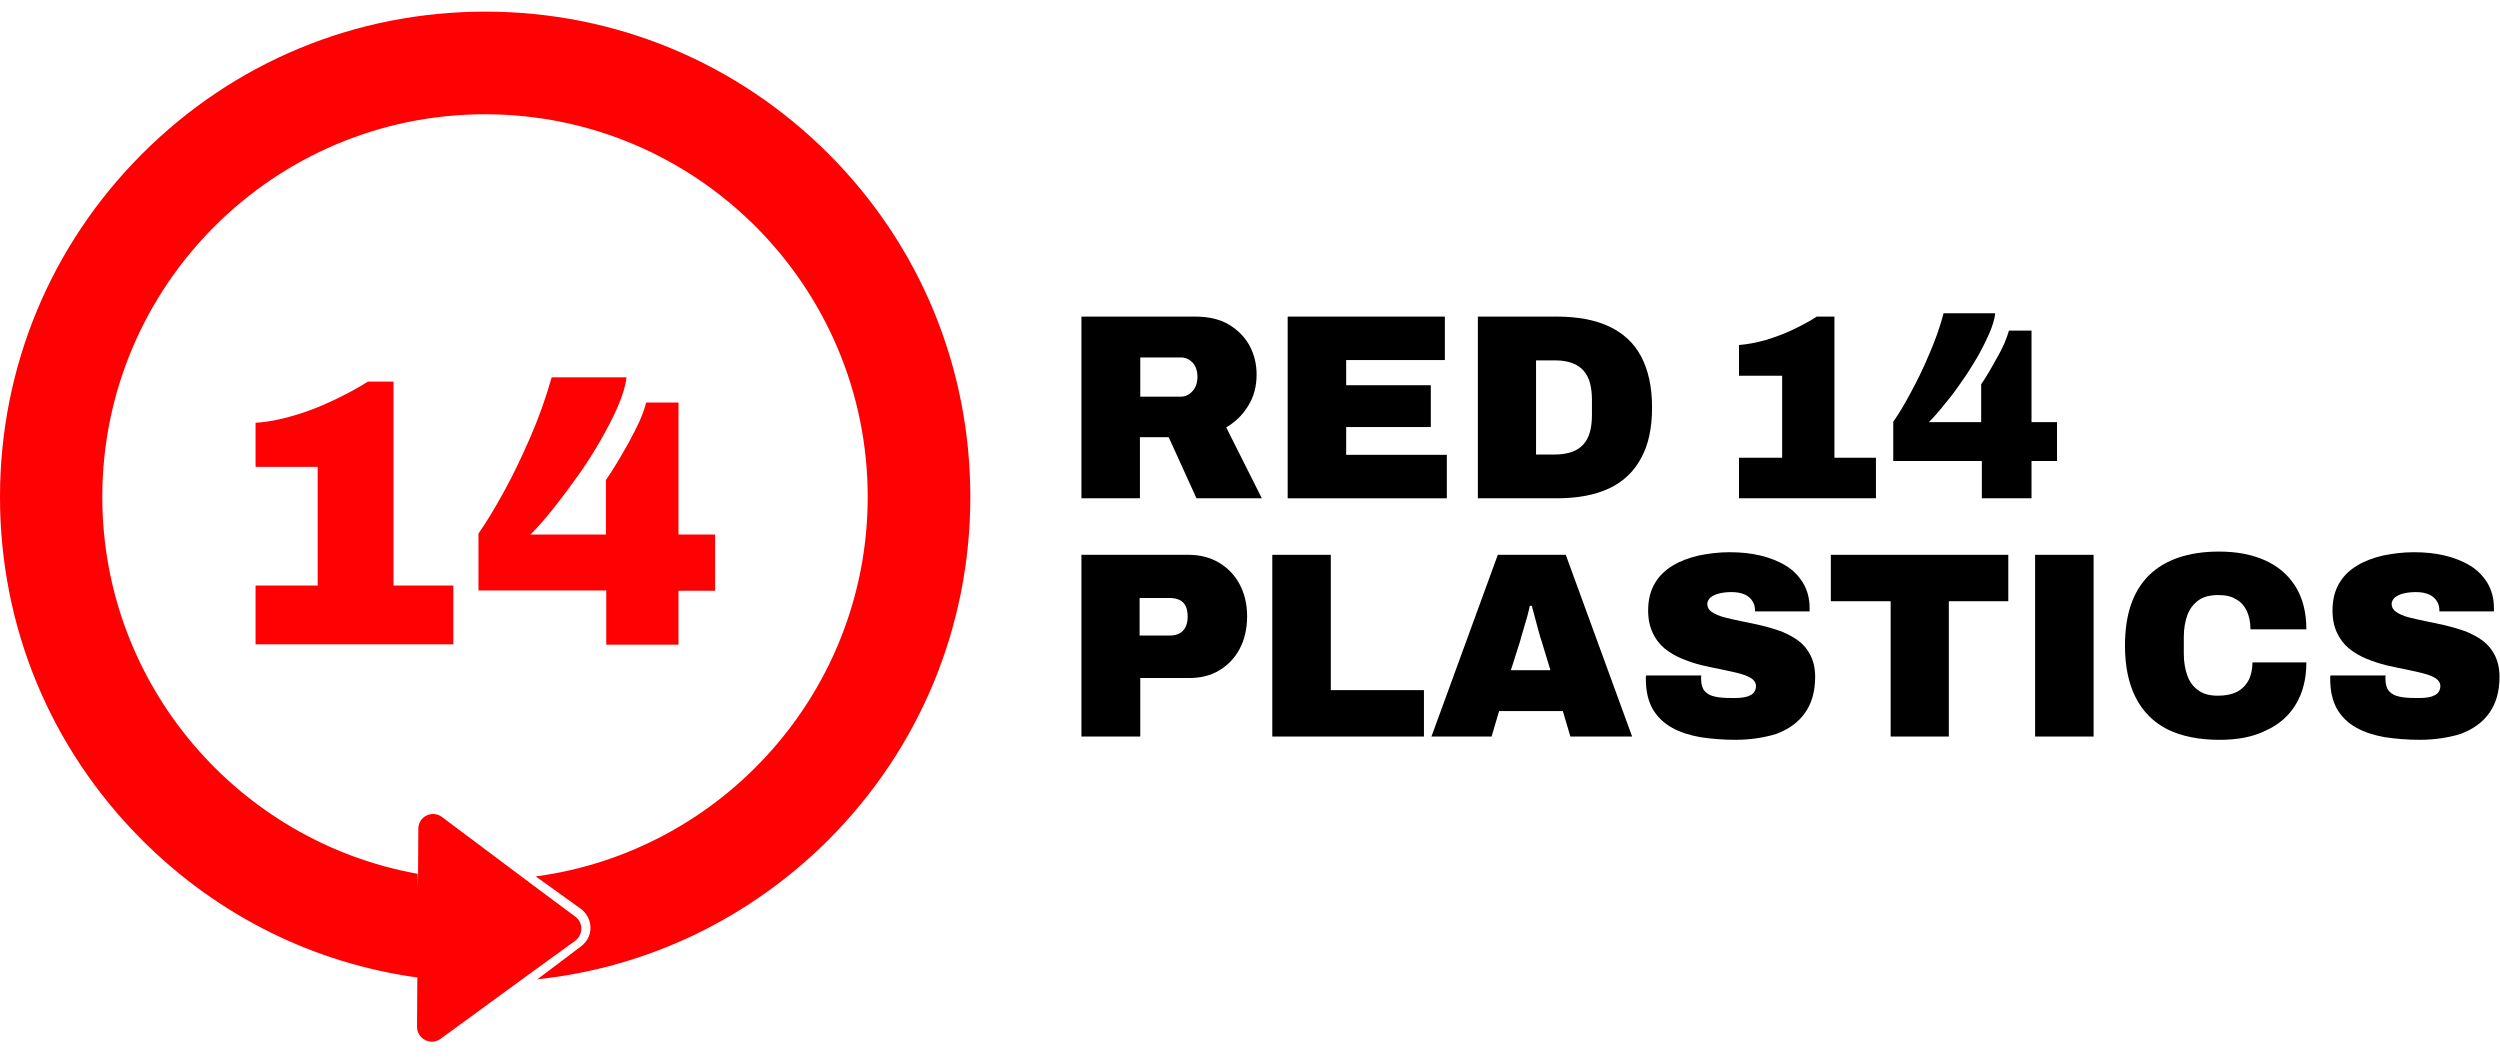 <svg width="132" height="56" viewBox="0 0 132 56" fill="none" xmlns="http://www.w3.org/2000/svg">
<path d="M43.744 8.121C38.912 3.289 32.476 0.614 25.625 0.614C18.774 0.614 12.355 3.272 7.506 8.121C2.675 12.952 0 19.389 0 26.239C0 33.09 2.657 39.509 7.506 44.358C11.51 48.362 16.6 50.881 22.122 51.623L22.07 46.895L22.053 46.136C12.597 44.444 5.401 36.162 5.401 26.239C5.401 15.092 14.46 6.033 25.608 6.033C36.755 6.033 45.815 15.092 45.815 26.239C45.815 36.472 38.17 44.945 28.3 46.274L28.334 46.308L30.664 47.982C30.94 48.189 31.113 48.482 31.164 48.81C31.233 49.259 31.044 49.69 30.681 49.966L28.369 51.709C34.167 51.088 39.533 48.534 43.727 44.358C48.558 39.526 51.233 33.09 51.233 26.239C51.233 19.389 48.576 12.952 43.744 8.121Z" fill="#FF0003"/>
<path d="M30.37 48.396L28.075 46.688L23.33 43.133C22.812 42.754 22.088 43.116 22.088 43.754L22.07 46.809L22.036 51.554L22.019 54.212C22.019 54.85 22.743 55.23 23.261 54.85L27.989 51.399L30.37 49.673C30.802 49.345 30.802 48.707 30.37 48.396Z" fill="#FF0003"/>
<path d="M13.494 34.021V30.915H16.773V24.651H13.494V22.321C14.133 22.287 14.806 22.149 15.513 21.942C16.238 21.735 16.928 21.458 17.618 21.131C18.309 20.803 18.913 20.475 19.43 20.147H20.776V30.915H23.934V34.021H13.494Z" fill="#FF0003"/>
<path d="M32.01 34.022V31.175H25.263V28.172C25.712 27.534 26.16 26.774 26.644 25.894C27.127 25.014 27.576 24.065 28.024 23.03C28.473 21.994 28.835 20.959 29.128 19.924H33.08C33.028 20.372 32.873 20.873 32.632 21.442C32.39 22.012 32.079 22.599 31.717 23.237C31.355 23.875 30.958 24.497 30.526 25.101C30.095 25.705 29.663 26.291 29.232 26.826C28.801 27.378 28.387 27.844 28.007 28.224H31.993V25.342C32.166 25.101 32.355 24.807 32.562 24.462C32.77 24.117 32.977 23.755 33.201 23.358C33.408 22.978 33.598 22.599 33.77 22.236C33.926 21.874 34.047 21.546 34.115 21.253H35.824V28.224H37.757V31.192H35.824V34.039H32.01V34.022Z" fill="#FF0003"/>
<path d="M57.1 26.31V16.716H63.105C63.812 16.716 64.416 16.854 64.899 17.147C65.382 17.441 65.745 17.82 65.986 18.269C66.228 18.735 66.349 19.235 66.349 19.77C66.349 20.391 66.211 20.926 65.917 21.409C65.624 21.893 65.244 22.272 64.744 22.566L66.625 26.31H63.174L61.707 23.083H60.188V26.31H57.1ZM60.188 20.944H62.345C62.587 20.944 62.794 20.84 62.967 20.65C63.139 20.46 63.225 20.201 63.225 19.891C63.225 19.701 63.191 19.529 63.122 19.373C63.053 19.218 62.949 19.114 62.811 19.011C62.673 18.925 62.535 18.873 62.363 18.873H60.206V20.944H60.188Z" fill="black"/>
<path d="M67.989 26.31V16.716H76.289V19.011H71.078V20.34H75.547V22.548H71.078V24.015H76.393V26.31H67.989Z" fill="black"/>
<path d="M78.031 26.31V16.716H82.19C83.294 16.716 84.209 16.888 84.951 17.233C85.693 17.579 86.262 18.096 86.642 18.804C87.022 19.511 87.229 20.409 87.229 21.513C87.229 22.6 87.039 23.497 86.642 24.205C86.262 24.912 85.693 25.447 84.951 25.793C84.209 26.138 83.294 26.31 82.19 26.31H78.031ZM81.103 23.998H82.121C82.449 23.998 82.742 23.946 83.001 23.86C83.243 23.773 83.45 23.636 83.605 23.463C83.76 23.29 83.881 23.066 83.95 22.807C84.019 22.548 84.054 22.255 84.054 21.927V21.099C84.054 20.771 84.019 20.478 83.95 20.219C83.881 19.96 83.76 19.736 83.605 19.563C83.45 19.39 83.243 19.252 83.001 19.166C82.759 19.08 82.466 19.028 82.121 19.028H81.103V23.998Z" fill="black"/>
<path d="M91.819 26.31V24.17H94.097V19.839H91.819V18.217C92.251 18.183 92.717 18.096 93.217 17.958C93.718 17.803 94.201 17.63 94.667 17.406C95.132 17.182 95.564 16.957 95.926 16.716H96.858V24.17H99.05V26.31H91.819Z" fill="black"/>
<path d="M104.641 26.309V24.342H99.964V22.271C100.275 21.822 100.586 21.305 100.913 20.683C101.241 20.079 101.569 19.407 101.863 18.699C102.173 17.991 102.432 17.267 102.622 16.542H105.348C105.314 16.853 105.21 17.198 105.038 17.595C104.865 17.991 104.658 18.406 104.416 18.837C104.158 19.268 103.899 19.7 103.588 20.131C103.295 20.563 103.001 20.959 102.691 21.322C102.397 21.701 102.104 22.029 101.845 22.288H104.606V20.287C104.727 20.114 104.865 19.907 105.003 19.665C105.141 19.424 105.296 19.165 105.434 18.906C105.59 18.647 105.711 18.388 105.831 18.13C105.935 17.871 106.021 17.646 106.073 17.457H107.264V22.288H108.61V24.342H107.264V26.309H104.641Z" fill="black"/>
<path d="M57.1 38.889V29.295H62.76C63.364 29.295 63.898 29.433 64.364 29.709C64.83 29.985 65.193 30.365 65.451 30.848C65.71 31.331 65.848 31.901 65.848 32.539C65.848 33.195 65.71 33.782 65.451 34.265C65.193 34.748 64.83 35.127 64.364 35.404C63.898 35.68 63.381 35.8 62.777 35.8H60.206V38.889H57.1ZM60.188 33.557H61.742C62.069 33.557 62.311 33.471 62.466 33.298C62.621 33.126 62.708 32.884 62.708 32.556C62.708 32.332 62.673 32.142 62.604 32.004C62.535 31.866 62.432 31.745 62.276 31.676C62.138 31.607 61.949 31.573 61.724 31.573H60.171V33.557H60.188Z" fill="black"/>
<path d="M67.177 38.889V29.295H70.266V36.439H75.184V38.889H67.177Z" fill="black"/>
<path d="M75.581 38.889L79.084 29.295H82.673L86.176 38.889H82.915L82.518 37.543H79.153L78.756 38.889H75.581ZM79.774 35.386H81.862L81.396 33.85C81.362 33.747 81.31 33.609 81.275 33.454C81.224 33.298 81.189 33.126 81.138 32.953C81.086 32.781 81.051 32.608 80.999 32.435C80.948 32.263 80.913 32.108 80.879 31.987H80.775C80.741 32.159 80.689 32.349 80.637 32.556C80.568 32.763 80.516 32.988 80.447 33.212C80.378 33.436 80.309 33.661 80.257 33.868L79.774 35.386Z" fill="black"/>
<path d="M91.629 39.062C90.974 39.062 90.353 39.01 89.783 38.924C89.214 38.821 88.713 38.665 88.282 38.424C87.85 38.182 87.505 37.854 87.264 37.44C87.022 37.009 86.901 36.491 86.901 35.835C86.901 35.818 86.901 35.783 86.901 35.766C86.901 35.732 86.901 35.697 86.919 35.663H89.835C89.818 35.697 89.818 35.732 89.818 35.766C89.818 35.801 89.818 35.835 89.818 35.852C89.818 36.129 89.887 36.353 90.007 36.491C90.145 36.646 90.318 36.733 90.56 36.784C90.801 36.836 91.06 36.853 91.353 36.853C91.457 36.853 91.578 36.853 91.716 36.853C91.837 36.853 91.957 36.836 92.078 36.819C92.199 36.802 92.302 36.767 92.406 36.715C92.51 36.664 92.579 36.612 92.63 36.526C92.682 36.439 92.717 36.353 92.717 36.232C92.717 36.06 92.63 35.922 92.475 35.818C92.32 35.715 92.095 35.628 91.837 35.559C91.561 35.49 91.267 35.421 90.922 35.352C90.594 35.283 90.232 35.214 89.869 35.128C89.507 35.041 89.162 34.921 88.817 34.783C88.489 34.645 88.178 34.472 87.902 34.248C87.626 34.023 87.419 33.747 87.264 33.419C87.108 33.092 87.022 32.695 87.022 32.229C87.022 31.677 87.143 31.193 87.367 30.814C87.592 30.417 87.919 30.106 88.316 29.865C88.713 29.623 89.179 29.451 89.697 29.33C90.215 29.226 90.749 29.157 91.319 29.157C91.888 29.157 92.441 29.209 92.941 29.33C93.441 29.451 93.89 29.623 94.287 29.865C94.684 30.106 94.977 30.417 95.201 30.779C95.426 31.159 95.547 31.59 95.547 32.108V32.281H92.665V32.229C92.665 32.056 92.63 31.901 92.544 31.763C92.458 31.608 92.32 31.487 92.147 31.401C91.957 31.314 91.733 31.262 91.422 31.262C91.146 31.262 90.905 31.297 90.715 31.349C90.525 31.401 90.387 31.487 90.284 31.573C90.197 31.677 90.145 31.78 90.145 31.884C90.145 32.056 90.232 32.212 90.387 32.315C90.542 32.419 90.767 32.522 91.026 32.591C91.302 32.66 91.595 32.729 91.94 32.798C92.268 32.867 92.63 32.936 92.993 33.023C93.355 33.109 93.7 33.212 94.045 33.333C94.373 33.471 94.684 33.627 94.96 33.834C95.236 34.041 95.443 34.3 95.598 34.61C95.754 34.921 95.84 35.3 95.84 35.732C95.84 36.526 95.65 37.164 95.288 37.664C94.925 38.165 94.425 38.51 93.787 38.752C93.165 38.941 92.441 39.062 91.629 39.062Z" fill="black"/>
<path d="M99.826 38.889V31.745H96.668V29.295H106.038V31.745H102.898V38.889H99.826Z" fill="black"/>
<path d="M107.453 38.889V29.295H110.542V38.889H107.453Z" fill="black"/>
<path d="M117.186 39.063C116.099 39.063 115.184 38.873 114.442 38.511C113.7 38.131 113.148 37.579 112.768 36.837C112.389 36.095 112.199 35.18 112.199 34.093C112.199 32.454 112.613 31.229 113.458 30.383C114.304 29.555 115.546 29.123 117.168 29.123C118.1 29.123 118.911 29.279 119.602 29.589C120.292 29.9 120.827 30.366 121.206 30.97C121.586 31.591 121.776 32.333 121.776 33.23H118.825C118.825 32.851 118.756 32.54 118.635 32.264C118.497 31.988 118.325 31.781 118.066 31.643C117.824 31.488 117.514 31.419 117.134 31.419C116.703 31.419 116.34 31.505 116.081 31.695C115.822 31.884 115.615 32.143 115.495 32.471C115.374 32.799 115.305 33.196 115.305 33.627V34.525C115.305 34.956 115.374 35.353 115.495 35.681C115.615 36.009 115.805 36.267 116.081 36.457C116.34 36.647 116.685 36.733 117.099 36.733C117.514 36.733 117.841 36.664 118.118 36.526C118.376 36.388 118.583 36.181 118.722 35.922C118.86 35.664 118.929 35.336 118.929 34.973H121.776C121.776 35.853 121.586 36.578 121.224 37.182C120.861 37.786 120.344 38.252 119.653 38.563C118.98 38.908 118.152 39.063 117.186 39.063Z" fill="black"/>
<path d="M127.763 39.062C127.108 39.062 126.486 39.01 125.917 38.924C125.347 38.821 124.847 38.665 124.416 38.424C123.984 38.182 123.639 37.854 123.398 37.44C123.156 37.009 123.035 36.491 123.035 35.835C123.035 35.818 123.035 35.783 123.035 35.766C123.035 35.732 123.035 35.697 123.052 35.663H125.969C125.951 35.697 125.951 35.732 125.951 35.766C125.951 35.801 125.951 35.835 125.951 35.852C125.951 36.129 126.02 36.353 126.141 36.491C126.279 36.646 126.452 36.733 126.693 36.784C126.935 36.836 127.194 36.853 127.487 36.853C127.591 36.853 127.712 36.853 127.85 36.853C127.97 36.853 128.091 36.836 128.212 36.819C128.333 36.802 128.436 36.767 128.54 36.715C128.643 36.664 128.712 36.612 128.764 36.526C128.816 36.439 128.85 36.353 128.85 36.232C128.85 36.06 128.764 35.922 128.609 35.818C128.454 35.715 128.229 35.628 127.97 35.559C127.694 35.49 127.401 35.421 127.056 35.352C126.728 35.283 126.366 35.214 126.003 35.128C125.641 35.041 125.296 34.921 124.951 34.783C124.623 34.645 124.312 34.472 124.036 34.248C123.76 34.023 123.553 33.747 123.398 33.419C123.242 33.092 123.156 32.695 123.156 32.229C123.156 31.677 123.277 31.193 123.501 30.814C123.725 30.417 124.053 30.106 124.45 29.865C124.847 29.623 125.313 29.451 125.831 29.33C126.348 29.226 126.883 29.157 127.453 29.157C128.022 29.157 128.574 29.209 129.075 29.33C129.575 29.451 130.024 29.623 130.421 29.865C130.818 30.106 131.111 30.417 131.335 30.779C131.56 31.159 131.68 31.59 131.68 32.108V32.281H128.799V32.229C128.799 32.056 128.764 31.901 128.678 31.763C128.592 31.608 128.454 31.487 128.281 31.401C128.091 31.314 127.867 31.262 127.556 31.262C127.28 31.262 127.039 31.297 126.849 31.349C126.659 31.401 126.521 31.487 126.417 31.573C126.331 31.677 126.279 31.78 126.279 31.884C126.279 32.056 126.366 32.212 126.521 32.315C126.676 32.419 126.9 32.522 127.159 32.591C127.435 32.66 127.729 32.729 128.074 32.798C128.402 32.867 128.764 32.936 129.127 33.023C129.489 33.109 129.834 33.212 130.179 33.333C130.507 33.471 130.818 33.627 131.094 33.834C131.37 34.041 131.577 34.3 131.732 34.61C131.887 34.921 131.974 35.3 131.974 35.732C131.974 36.526 131.784 37.164 131.422 37.664C131.059 38.165 130.559 38.51 129.92 38.752C129.299 38.941 128.574 39.062 127.763 39.062Z" fill="black"/>
</svg>

